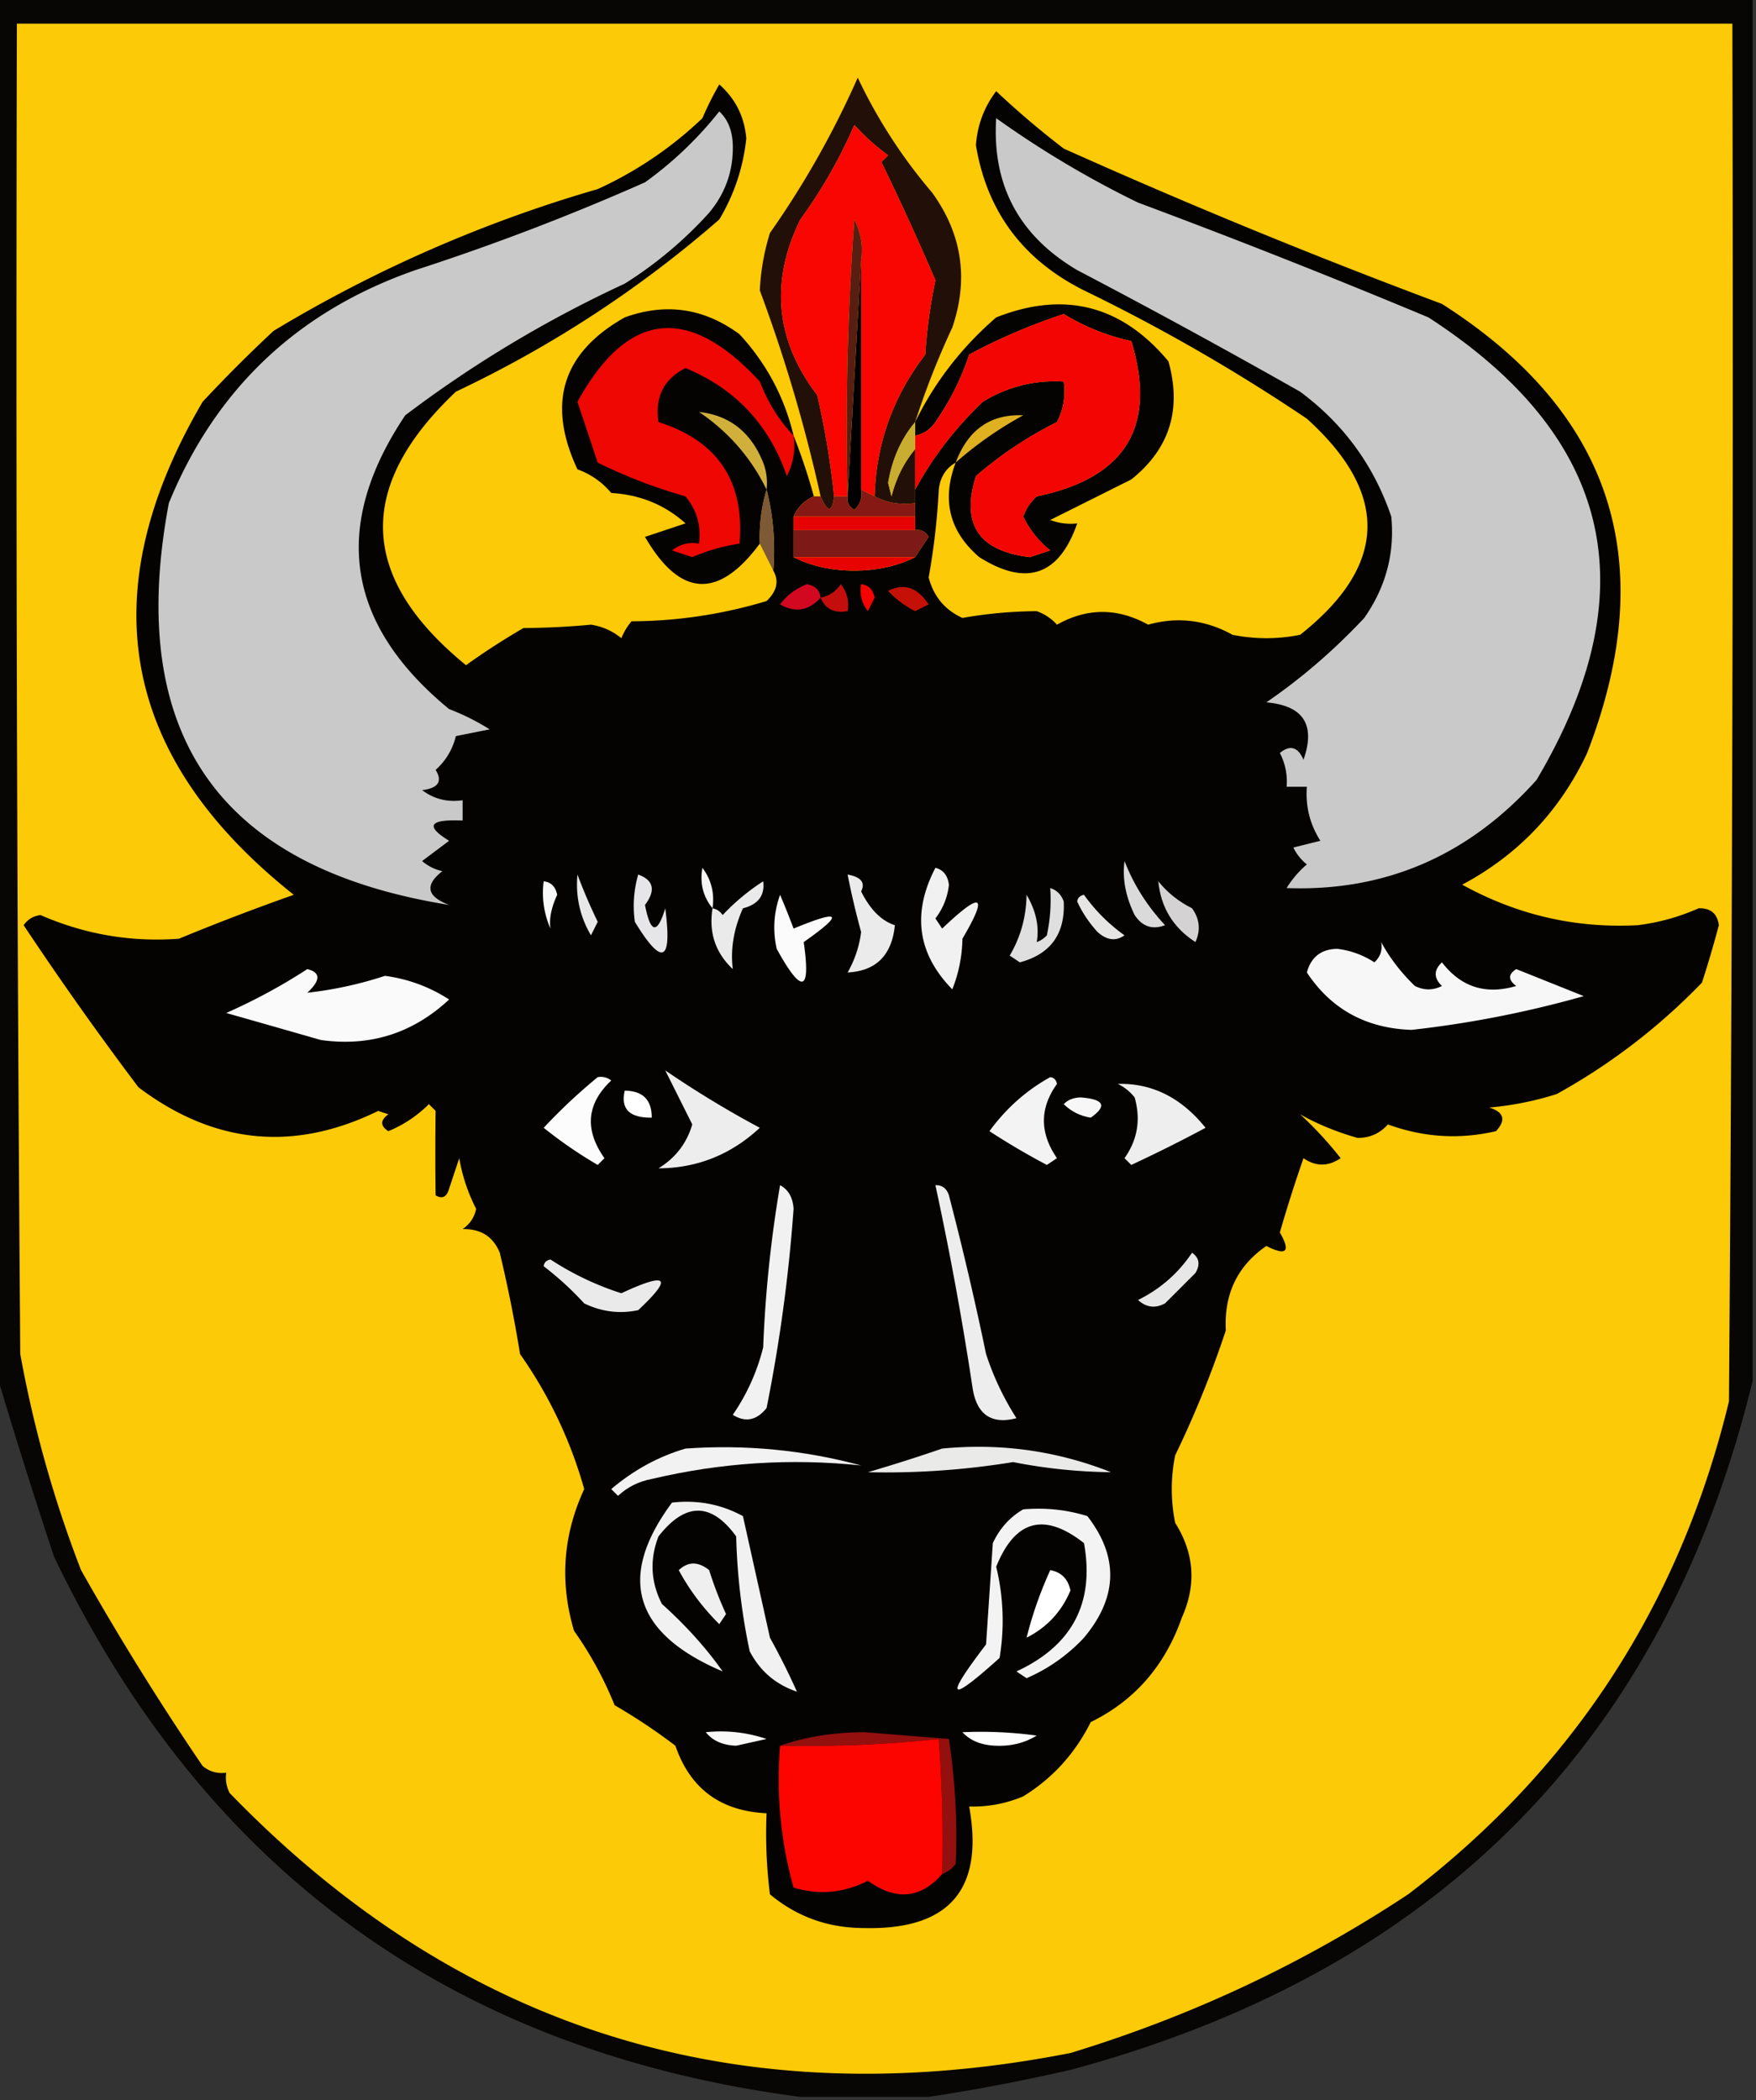 <svg xmlns="http://www.w3.org/2000/svg" width="260" height="311" style="shape-rendering:geometricPrecision;text-rendering:geometricPrecision;image-rendering:optimizeQuality;fill-rule:evenodd;clip-rule:evenodd"><rect width="100%" height="100%" fill="#333333" stroke="none"/><path style="opacity:1" fill="#070605" d="M-.5-.5h260v205c-13.035 53.375-46.702 87.375-101 102-7.313 1.666-14.313 2.999-21 4h-19c-51.345-6.745-88.178-33.411-110.5-80a897.157 897.157 0 0 1-8.5-27V-.5z"/><path style="opacity:1" fill="#fcca06" d="M2.5 3.5h254c.167 68 0 136.001-.5 204-7.27 30.066-23.103 54.399-47.5 73-15.451 10.223-32.118 18.057-50 23.5-48.863 9.587-90.363-3.246-124.5-38.5a4.932 4.932 0 0 1-.5-3c-1.322.17-2.489-.163-3.5-1a411.637 411.637 0 0 1-18-29 175.007 175.007 0 0 1-9-32c-.5-65.666-.667-131.332-.5-197z"/><path style="opacity:1" fill="#221008" d="M135.5 62.5c-2.066 2.459-3.399 5.459-4 9l.5 2c.67-2.674 1.837-5.007 3.5-7v8c-2.235.295-4.235-.039-6-1 .217-7.777 2.717-14.777 7.5-21a77.005 77.005 0 0 1 1.5-11 416.922 416.922 0 0 0-8-17.5l1-1a31.83 31.83 0 0 1-5-4.5 72.385 72.385 0 0 1-8 14c-4.514 9.23-3.681 17.896 2.5 26a122.521 122.521 0 0 1 2.5 15c-.286 2.433-.952 2.433-2 0a229.495 229.495 0 0 0-9-30.5 33.813 33.813 0 0 1 1.5-8.5 134.674 134.674 0 0 0 13-23 76.511 76.511 0 0 0 11 17c4.449 6.143 5.449 12.81 3 20a120.997 120.997 0 0 0-5.5 14z"/><path style="opacity:1" fill="#050302" d="M114.5 84.5c.317-4.202-.017-8.202-1-12a24.93 24.93 0 0 0-1 8c-6.142 8.281-11.809 7.948-17-1l6-2c-3.064-2.75-6.73-4.25-11-4.5a11.497 11.497 0 0 0-5-3.5c-4.58-9.781-2.246-17.281 7-22.5 6.1-2.206 11.767-1.372 17 2.5 3.977 4.308 6.644 9.308 8 15a85.92 85.92 0 0 1 3 9c-1.4.6-2.4 1.6-3 3v6c2.587 1.316 5.587 1.983 9 2 3.413-.017 6.413-.684 9-2 .641-.982 1.307-1.982 2-3-.457-.797-1.124-1.13-2-1v-6c2.566-4.736 5.899-9.07 10-13 3.691-2.256 7.691-3.256 12-3a9.86 9.86 0 0 1-1 6 57.656 57.656 0 0 0-12 8c-2.245 7.11.422 11.11 8 12l3-1a14.506 14.506 0 0 1-4-5 7.292 7.292 0 0 1 2-3c13.177-2.708 17.843-10.374 14-23-3.516-.754-6.849-2.087-10-4-4.948 1.639-9.614 3.639-14 6-1.144 3.51-2.811 6.844-5 10-.765 1.112-1.765 1.779-3 2v-2c2.891-5.91 6.891-11.077 12-15.5 10.07-3.976 18.57-1.81 25.5 6.5 2.004 7.137.171 12.97-5.5 17.5l-12 6a8.435 8.435 0 0 0 4 .5c-2.69 7.73-7.523 9.397-14.5 5-4.427-3.781-5.594-8.448-3.5-14-1.466.847-2.3 2.18-2.5 4-.226 4.387-.726 8.72-1.5 13 .736 2.82 2.402 4.82 5 6a65.987 65.987 0 0 1 11-1 7.292 7.292 0 0 1 3 2c4.469-2.51 8.969-2.51 13.5 0 4.333-1.213 8.5-.713 12.5 1.5 3.333.667 6.667.667 10 0 12.949-10.226 13.282-20.892 1-32a268.733 268.733 0 0 0-33-19c-9.043-4.525-14.376-11.692-16-21.5.217-2.988 1.217-5.655 3-8a127.303 127.303 0 0 0 10 8.5 942.538 942.538 0 0 0 56 23c25.245 16.1 32.411 38.267 21.5 66.5-4.025 8.565-10.192 15.065-18.5 19.5 8.126 4.49 16.793 6.49 26 6a31.783 31.783 0 0 0 9-2.5c1.766-.066 2.766.768 3 2.5a162.154 162.154 0 0 1-2.5 8.5 91.071 91.071 0 0 1-21.5 16.5 45.984 45.984 0 0 1-10 2c2.189.677 2.522 1.844 1 3.5-5.42 1.258-10.754.925-16-1-1.188 1.34-2.688 2.007-4.5 2-3.136-.898-5.969-2.064-8.5-3.5a55.05 55.05 0 0 1 6 6.5c-1.853 1.26-3.686 1.26-5.5 0a210.559 210.559 0 0 0-3.5 11c1.642 2.851.975 3.517-2 2-4.283 2.954-6.283 7.121-6 12.5a152.925 152.925 0 0 1-7.5 18.5 25.238 25.238 0 0 0 0 10c2.833 4.494 3.166 9.161 1 14-2.504 7.154-7.004 12.321-13.5 15.5-2.319 4.649-5.652 8.316-10 11a18.991 18.991 0 0 1-8 1.5c2.223 12.28-2.943 18.28-15.5 18-5.34.005-10.007-1.661-14-5a72.367 72.367 0 0 1-.5-12c-6.821-.316-11.321-3.649-13.5-10a86.67 86.67 0 0 0-9-6 53.222 53.222 0 0 0-6-11c-2.149-7.183-1.649-14.183 1.5-21a65.33 65.33 0 0 0-9.5-20 205.507 205.507 0 0 0-3-15c-.976-2.387-2.81-3.554-5.5-3.5 1.074-.739 1.74-1.739 2-3a25.81 25.81 0 0 1-2.5-7.5l-1.5 4.5c-.35 1.257-1.016 1.591-2 1a484.96 484.96 0 0 1 0-12.5l-1-1a18.329 18.329 0 0 1-6 4c-1.211-.774-1.211-1.607 0-2.5l-1.5-.5c-12.478 6.108-24.311 4.941-35.5-3.5a495.133 495.133 0 0 1-17-24c.608-.87 1.441-1.37 2.5-1.5 6.582 2.867 13.416 4.033 20.5 3.5a345.88 345.88 0 0 1 17-6.5c-25.611-20.327-30.111-44.66-13.5-73 3.36-3.605 6.86-7.105 10.5-10.5a201.109 201.109 0 0 1 48-21A56.156 56.156 0 0 0 104 17.5a48.195 48.195 0 0 1 2.5-5c2.393 2.119 3.726 4.785 4 8-.46 4.31-1.793 8.31-4 12-11.784 10.27-24.784 18.77-39 25.5C52.628 72.057 53.128 85.557 69 98.5a105.076 105.076 0 0 1 8.5-5.5c3.417-.025 6.75-.192 10-.5a9.207 9.207 0 0 1 4.5 2 9.468 9.468 0 0 1 1.5-2.5 70.019 70.019 0 0 0 20-3c1.536-1.468 1.87-2.968 1-4.5z"/><path style="opacity:1" fill="#c9c9c9" d="M106.5 16.5c1.277 1.194 1.944 2.86 2 5 .089 3.755-1.078 7.088-3.5 10A59.268 59.268 0 0 1 92.5 42C80.885 47.383 70.052 53.883 60 61.5c-10.983 16.407-8.816 30.907 6.5 43.5a34.112 34.112 0 0 1 6 3l-5 1c-.496 1.996-1.496 3.663-3 5 1.052 1.716.386 2.716-2 3 1.75 1.319 3.75 1.819 6 1.5v3c-4.943-.212-5.61.788-2 3l-4 3a6.802 6.802 0 0 0 3 1.5c-2.654 2.072-2.32 3.739 1 5-34.106-5.469-47.94-25.302-41.5-59.5C31.937 57.566 44.104 46.066 61.5 40a351.453 351.453 0 0 0 34-13 54.815 54.815 0 0 0 11-10.5zM147.5 17.5a145.65 145.65 0 0 0 21 12.5 1179.82 1179.82 0 0 1 43 17c27.275 17.665 32.608 40.499 16 68.5-10.061 11.212-22.394 16.545-37 16a14.972 14.972 0 0 1 3-3.5 7.248 7.248 0 0 1-2-2.5l4-1c-1.555-2.443-2.222-5.11-2-8h-3a9.108 9.108 0 0 0-1-5c1.507-1.239 2.674-.905 3.5 1 1.819-5.183-.014-8.016-5.5-8.5 5.182-3.546 10.015-7.713 14.5-12.5 3.189-4.558 4.522-9.558 4-15-2.57-7.57-7.07-13.737-13.5-18.5a1119.972 1119.972 0 0 0-33-18c-8.628-5.092-12.628-12.591-12-22.5z"/><path style="opacity:1" fill="#f90502" d="m129.5 73.5-2-1v-34a9.86 9.86 0 0 0-1-6 421.046 421.046 0 0 0-1 41h-2a122.521 122.521 0 0 0-2.5-15c-6.181-8.104-7.014-16.77-2.5-26a72.385 72.385 0 0 0 8-14 31.83 31.83 0 0 0 5 4.5l-1 1a416.922 416.922 0 0 1 8 17.5 77.005 77.005 0 0 0-1.5 11c-4.783 6.223-7.283 13.223-7.5 21z"/><path style="opacity:1" d="M127.5 38.5v34c.219 1.175-.114 2.175-1 3-.798-.457-1.131-1.124-1-2l2-35z"/><path style="opacity:1" fill="#581e12" d="m127.5 38.5-2 35a421.046 421.046 0 0 1 1-41 9.86 9.86 0 0 1 1 6z"/><path style="opacity:1" fill="#f30503" d="M135.5 72.5v-8c1.235-.221 2.235-.888 3-2 2.189-3.156 3.856-6.49 5-10 4.386-2.361 9.052-4.361 14-6 3.151 1.913 6.484 3.246 10 4 3.843 12.626-.823 20.292-14 23a7.292 7.292 0 0 0-2 3 14.506 14.506 0 0 0 4 5l-3 1c-7.578-.89-10.245-4.89-8-12a57.656 57.656 0 0 1 12-8 9.86 9.86 0 0 0 1-6c-4.309-.256-8.309.744-12 3-4.101 3.93-7.434 8.264-10 13z"/><path style="opacity:1" fill="#ee0703" d="M117.5 64.5a9.86 9.86 0 0 1-1 6c-2.603-7.602-7.603-12.935-15-16-3.222 1.64-4.556 4.307-4 8 8.776 2.782 12.776 8.782 12 18a28.148 28.148 0 0 0-7 2l-3-1c1.189-.929 2.522-1.262 4-1 .34-2.644-.327-4.978-2-7a76.11 76.11 0 0 1-13-5l-3-9c7.432-13.479 16.432-14.479 27-3 1.216 3.133 2.883 5.8 5 8z"/><path style="opacity:1" fill="#c8ad30" d="M135.5 62.5v4c-1.663 1.993-2.83 4.326-3.5 7l-.5-2c.601-3.541 1.934-6.541 4-9z"/><path style="opacity:1" fill="#d1af3b" d="M113.5 72.5c-2.273-4.683-5.606-8.517-10-11.5 4.519.492 7.686 2.992 9.5 7.5a8.43 8.43 0 0 1 .5 4z"/><path style="opacity:1" fill="#dfb121" d="M141.5 68.5c1.833-4.88 5.166-7.214 10-7a54.541 54.541 0 0 0-10 7z"/><path style="opacity:1" fill="#861913" d="m127.5 72.5 2 1c1.765.961 3.765 1.295 6 1v2h-18c.6-1.4 1.6-2.4 3-3h1c1.048 2.433 1.714 2.433 2 0h2c-.131.876.202 1.543 1 2 .886-.825 1.219-1.825 1-3z"/><path style="opacity:1" fill="#7e5936" d="M113.5 72.5c.983 3.798 1.317 7.798 1 12l-2-4a24.93 24.93 0 0 1 1-8z"/><path style="opacity:1" fill="#e60303" d="M117.5 76.5h18v2h-18v-2z"/><path style="opacity:1" fill="#7d1a18" d="M117.5 78.5h18c.876-.13 1.543.203 2 1a184.223 184.223 0 0 0-2 3h-18v-4z"/><path style="opacity:1" fill="#e70302" d="M117.5 82.5h18c-2.587 1.316-5.587 1.983-9 2-3.413-.017-6.413-.684-9-2z"/><path style="opacity:1" fill="#f60300" d="M127.5 86.5c1.086.12 1.753.787 2 2l-1 2c-.929-1.189-1.262-2.522-1-4z"/><path style="opacity:1" fill="#c41007" d="M131.5 87.5c2.341-1.197 4.341-.53 6 2l-2 1a14.192 14.192 0 0 1-4-3z"/><path style="opacity:1" fill="#c40e0e" d="M121.5 88.5c1.235-.221 2.235-.888 3-2 .929 1.189 1.262 2.522 1 4-1.983.343-3.317-.323-4-2z"/><path style="opacity:1" fill="#d20821" d="M121.5 88.5c-1.743 1.936-3.743 2.27-6 1a8.908 8.908 0 0 1 4-3c1.213.247 1.88.914 2 2z"/><path style="opacity:1" fill="#f5f5f5" d="M105.5 134.5c-1.405-1.725-1.905-3.725-1.5-6 1.319 1.75 1.819 3.75 1.5 6z"/><path style="opacity:1" fill="#e9e8e9" d="M85.5 129.5a81.826 81.826 0 0 0 3 7l-1 2c-1.629-2.766-2.295-5.766-2-9z"/><path style="opacity:1" fill="#e6e5e8" d="M94.5 129.5c2.286.84 2.619 2.34 1 4.5.817 4.236 1.817 4.402 3 .5 1.049 7.982-.451 8.649-4.5 2a16.603 16.603 0 0 1 .5-7z"/><path style="opacity:1" fill="#f1f1f1" d="M138.5 128.5c1.149.291 1.816 1.124 2 2.5a9.821 9.821 0 0 1-2 5l1 1.5c5.882-5.598 6.882-5.098 3 1.5a21.177 21.177 0 0 1-1.5 7.5c-5.158-5.274-5.991-11.274-2.5-18z"/><path style="opacity:1" fill="#f9f9f9" d="M80.5 130.5c1.086.12 1.753.787 2 2-.873 1.888-1.206 3.555-1 5a13.118 13.118 0 0 1-1-7z"/><path style="opacity:1" fill="#eaeaea" d="M105.5 134.5c.617.111 1.117.444 1.5 1a32.008 32.008 0 0 1 6-5c.268 2.09-.732 3.424-3 4-1.366 3.064-1.866 6.064-1.5 9-2.577-2.42-3.577-5.42-3-9z"/><path style="opacity:1" fill="#ecebeb" d="M125.5 129.5c1.985.359 2.651 1.192 2 2.5 1.353 2.7 3.02 4.367 5 5-.451 4.453-2.785 6.786-7 7a15.973 15.973 0 0 0 2-6 117.562 117.562 0 0 1-2-8.5z"/><path style="opacity:1" fill="#d4d2d3" d="M171.5 130.5c1.334 1.659 3.001 2.992 5 4 1.131 1.574 1.298 3.241.5 5-3.284-2.117-5.118-5.117-5.5-9z"/><path style="opacity:1" fill="#fbfbfc" d="M115.5 132.5a112.33 112.33 0 0 1 2 5c7.042-2.91 7.542-2.244 1.5 2 1.072 7.456-.261 7.789-4 1-.602-2.721-.435-5.387.5-8z"/><path style="opacity:1" fill="#e6e5e4" d="M159.5 133.5c.06-.543.393-.876 1-1a25.658 25.658 0 0 0 6 6c-1.29.908-2.623.741-4-.5-1.281-1.409-2.281-2.909-3-4.5z"/><path style="opacity:1" fill="#dadadb" d="M166.5 127.5c1.348 3.485 3.348 6.652 6 9.5-1.867.711-3.367.211-4.5-1.5-1.344-2.759-1.844-5.426-1.5-8z"/><path style="opacity:1" fill="#dfdfdf" d="M155.5 131.5c.978.311 1.645.978 2 2 .225 4.788-1.942 7.788-6.5 9l-1.5-1c1.611-2.72 2.444-5.72 2.5-9 1.401 2.384 1.901 4.717 1.5 7a3.647 3.647 0 0 0 1.5-1c.497-2.31.663-4.643.5-7z"/><path style="opacity:1" fill="#f7f7f7" d="M204.5 139.5c1.282 2.366 2.949 4.533 5 6.5 1.333.667 2.667.667 4 0-1.231-1.183-1.231-2.349 0-3.5 2.827 3.671 6.494 4.838 11 3.5-1.211-.893-1.211-1.726 0-2.5l10 4a156.776 156.776 0 0 1-25.5 5c-6.733-.224-11.9-3.058-15.5-8.5.624-2.291 2.124-3.457 4.5-3.5 1.984.241 3.817.908 5.5 2 .886-.825 1.219-1.825 1-3z"/><path style="opacity:1" fill="#fafafa" d="M45.5 143.5c1.99.493 1.99 1.66 0 3.5a56.618 56.618 0 0 0 11.5-2.5c3.41.452 6.576 1.619 9.5 3.5-5.391 5.02-11.725 7.02-19 6-4.68-1.344-9.347-2.677-14-4 4.278-1.904 8.278-4.071 12-6.5z"/><path style="opacity:1" fill="#fcfcfc" d="M88.5 159.5a2.429 2.429 0 0 1 2 .5c-3.653 3.449-3.986 7.283-1 11.5l-1 1a65.823 65.823 0 0 1-8-5.5 83.154 83.154 0 0 1 8-7.5z"/><path style="opacity:1" fill="#f3f3f3" d="M155.5 159.5c.543.06.876.393 1 1-2.577 3.597-2.577 7.263 0 11l-1.5 1a108.495 108.495 0 0 1-8.5-5c2.468-3.379 5.468-6.046 9-8z"/><path style="opacity:1" fill="#eee" d="M165.5 160.5c5.07-.135 9.403 2.032 13 6.5a218.52 218.52 0 0 1-11 5.5l-1-1c1.929-2.725 2.429-5.725 1.5-9-.708-.881-1.542-1.547-2.5-2z"/><path style="opacity:1" fill="#eeedee" d="M98.5 158.5a149.102 149.102 0 0 0 14 8.5c-4.273 3.975-9.273 5.975-15 6 2.515-1.538 4.182-3.705 5-6.5l-4-8z"/><path style="opacity:1" fill="#fefffe" d="M92.5 161.5c2.679.025 4.012 1.358 4 4-3.296.05-4.629-1.283-4-4z"/><path style="opacity:1" fill="#f7f7f7" d="M157.5 163.5c.597-.639 1.43-.972 2.5-1 3.478.261 3.978 1.261 1.5 3-1.573-.252-2.906-.918-4-2z"/><path style="opacity:1" fill="#f2f1f2" d="M115.5 175.5c1.225.652 1.892 1.819 2 3.5a235.84 235.84 0 0 1-4 29.5c-1.468 1.833-3.135 2.166-5 1a30.445 30.445 0 0 0 4.5-10 185.479 185.479 0 0 1 2.5-24z"/><path style="opacity:1" fill="#ededed" d="M138.5 175.5c.997-.03 1.664.47 2 1.5a476.221 476.221 0 0 1 5.5 23.5 41.393 41.393 0 0 0 4.5 9.5c-3.726.961-5.892-.539-6.5-4.5a481.396 481.396 0 0 0-5.5-30z"/><path style="opacity:1" fill="#e8e7e7" d="M176.5 185.5c1.073.751 1.24 1.751.5 3l-4.5 4.5c-1.444.781-2.777.614-4-.5 3.298-1.632 5.964-3.965 8-7z"/><path style="opacity:1" fill="#eaeaeb" d="M80.5 187.5c.06-.543.393-.876 1-1 3.3 2.152 6.8 3.819 10.5 5 6.86-3.197 7.693-2.364 2.5 2.5-2.757.584-5.423.25-8-1a46.107 46.107 0 0 0-6-5.5z"/><path style="opacity:1" fill="#f3f2f2" d="M101.5 214.5c8.847-.626 17.514.207 26 2.5-10.423-1.089-20.756-.422-31 2-1.921.36-3.588 1.194-5 2.5l-1-1c3.323-2.825 6.99-4.825 11-6z"/><path style="opacity:1" fill="#eaeae9" d="M139.5 214.5c8.662-.837 16.995.329 25 3.5a79.415 79.415 0 0 1-14.5-1.5 116.655 116.655 0 0 1-21.5 1.5c3.794-1.114 7.46-2.28 11-3.5z"/><path style="opacity:1" fill="#f1f1f1" d="M99.5 222.5c3.757-.429 7.257.237 10.5 2 1.337 6.007 2.67 12.007 4 18a106.612 106.612 0 0 1 4 8c-3.159-1.074-5.493-3.074-7-6a93.208 93.208 0 0 1-2-17c-3.69-5.074-7.523-5.074-11.5 0-1.323 3.413-1.156 6.747.5 10 3.576 3.219 6.576 6.553 9 10-13.193-5.615-15.693-13.948-7.5-25z"/><path style="opacity:1" fill="#f3f3f3" d="M151.5 223.5c3.277-.284 6.443.049 9.5 1 4.671 6.029 4.504 12.029-.5 18a25.246 25.246 0 0 1-8.5 6l-1.5-1c8.265-3.827 11.599-10.161 10-19-5.876-4.614-10.21-3.447-13 3.5a33.642 33.642 0 0 1 .5 13.5c-7.583 6.838-8.25 6.172-2-2l1-15c1.025-2.187 2.525-3.854 4.5-5z"/><path style="opacity:1" fill="#efefef" d="M100.5 232.5c1.384-1.301 2.884-1.301 4.5 0a54.237 54.237 0 0 0 2.5 6.5l-1 1.5c-2.438-2.424-4.438-5.091-6-8z"/><path style="opacity:1" fill="#fefffe" d="M155.5 232.5c1.621.287 2.621 1.287 3 3-1.305 3.138-3.471 5.471-6.5 7 .829-3.352 1.996-6.685 3.5-10z"/><path style="opacity:1" fill="#f9f9f8" d="M104.5 256.5a21.127 21.127 0 0 1 9 1l-4.5 1c-1.986-.069-3.486-.735-4.5-2z"/><path style="opacity:1" fill="#93100f" d="M139.5 277.5c.166-6.675 0-13.342-.5-20-7.78.82-15.613 1.154-23.5 1 3.776-1.325 7.943-1.991 12.5-2l12.5 1c.949 6.318 1.282 12.485 1 18.5-.544.717-1.211 1.217-2 1.5z"/><path style="opacity:1" fill="#fefffe" d="M142.5 256.5a60.931 60.931 0 0 1 11 .5c-1.788 1.088-3.788 1.588-6 1.5-2.14-.056-3.806-.723-5-2z"/><path style="opacity:1" fill="#fc0400" d="M139.5 277.5c-3.199 3.651-6.865 3.984-11 1-3.578 1.818-7.245 2.152-11 1-1.912-6.787-2.578-13.787-2-21 7.887.154 15.72-.18 23.5-1 .5 6.658.666 13.325.5 20z"/></svg>